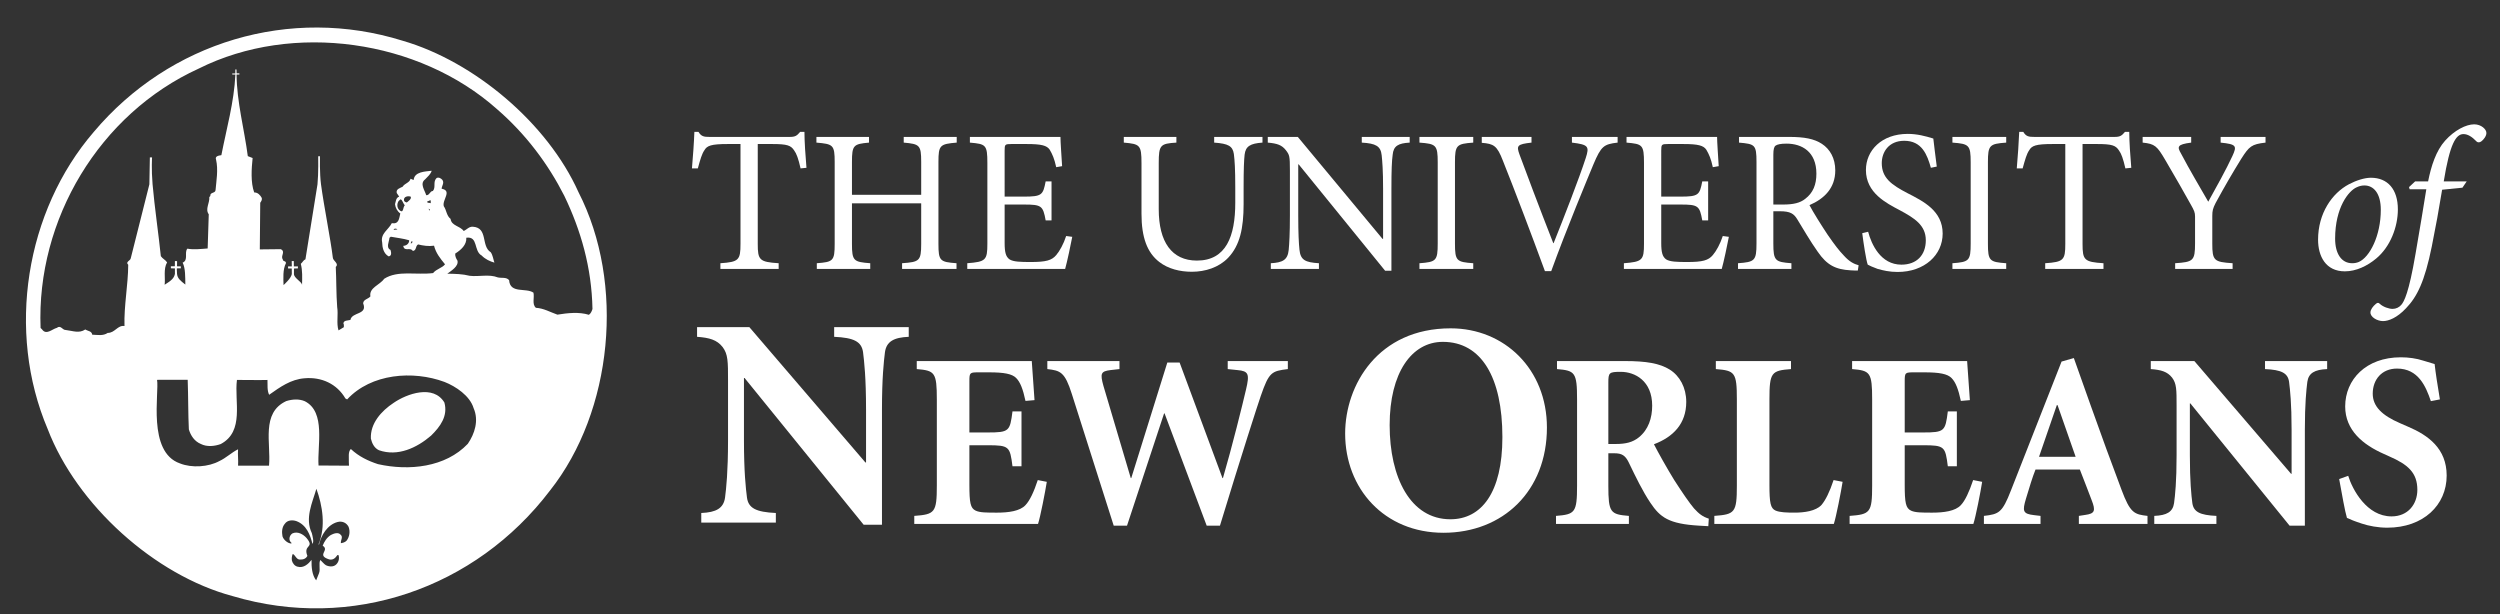 <?xml version="1.0" encoding="UTF-8" standalone="no"?>
<svg
   xmlns:dc="http://purl.org/dc/elements/1.1/"
   xmlns:cc="http://creativecommons.org/ns#"
   xmlns:rdf="http://www.w3.org/1999/02/22-rdf-syntax-ns#"
   xmlns:svg="http://www.w3.org/2000/svg"
   xmlns="http://www.w3.org/2000/svg"
   xmlns:sodipodi="http://sodipodi.sourceforge.net/DTD/sodipodi-0.dtd"
   xmlns:inkscape="http://www.inkscape.org/namespaces/inkscape"
   inkscape:version="1.0 (4035a4fb49, 2020-05-01)"
   sodipodi:docname="UNOLogo-horiz.svg"
   viewBox="0 0 770.667 189.333"
   height="189.333"
   width="770.667"
   xml:space="preserve"
   id="svg2"
   version="1.1"><rect x="0" y="0" width="770.667" height="189.333" fill="#333333" stroke="none"/><defs
     id="defs6"><clipPath
       id="clipPath18"
       clipPathUnits="userSpaceOnUse"><path
         id="path16"
         d="M 0,142 H 578 V 0 H 0 Z" /></clipPath></defs><sodipodi:namedview
     inkscape:current-layer="g10"
     inkscape:window-maximized="0"
     inkscape:window-y="0"
     inkscape:window-x="0"
     inkscape:cy="94.666664"
     inkscape:cx="385.33334"
     inkscape:zoom="1.4532872"
     showgrid="false"
     id="namedview4"
     inkscape:window-height="480"
     inkscape:window-width="802"
     inkscape:pageshadow="2"
     inkscape:pageopacity="0"
     guidetolerance="10"
     gridtolerance="10"
     objecttolerance="10"
     borderopacity="1"
     bordercolor="#666666"
     pagecolor="#ffffff" /><g
     transform="matrix(1.333,0,0,-1.333,0,189.333)"
     inkscape:label="UNOLogo-horiz"
     inkscape:groupmode="layer"
     id="g10"><g
       id="g12"><g
         clip-path="url(#clipPath18)"
         id="g14"><g
           transform="translate(133.773,97.608)"
           id="g20"><path
             id="path22"
             style="fill:#ffffff;fill-opacity:1;fill-rule:nonzero;stroke:none"
             d="m 0,0 c -7.164,15.981 -24.15,30.213 -40.641,35.002 -26.047,8.126 -53.922,-0.284 -71.439,-21.077 -15.785,-18.32 -20.276,-46.105 -10.659,-68.74 6.738,-17.552 24.714,-33.79 42.769,-38.614 27.461,-8.166 56.156,1.753 73.387,24.413 C 7.95,-50.657 10.827,-21.117 0,0 m -67.899,-76.695 c 0.605,0.875 1.774,0.905 2.647,0.618 2.368,-0.869 3.213,-3.195 3.742,-5.284 0.376,0.553 0.034,1.715 -0.145,2.49 -1.663,3.473 0.122,7.038 1.05,10.266 1.443,-3.944 2.198,-8.768 0.508,-12.801 l 0.082,-0.152 c 0.489,2.201 1.985,4.662 4.318,5.272 1.089,0.265 2.042,-0.179 2.532,-1.104 0.419,-1.082 0.223,-2.341 -0.458,-3.218 -0.384,-0.399 -0.848,-0.491 -1.316,-0.579 -0.095,0.698 0.585,1.419 -0.055,1.95 -0.564,0.688 -1.651,0.267 -2.269,-0.06 -0.922,-0.574 -1.518,-1.523 -1.887,-2.473 1.735,-1.082 -1.588,-2.187 1.494,-3.166 0.869,-0.209 1.401,0.274 1.854,0.913 l -0.002,0.077 0.314,0.007 c 0.254,-0.772 0.045,-1.64 -0.566,-2.203 -0.611,-0.562 -1.556,-0.511 -2.348,-0.143 -0.476,0.3 -0.878,0.841 -1.282,1.214 -0.451,-0.79 0.058,-2.103 -0.306,-3.051 l -0.666,-1.66 c -0.967,1.224 -1.102,3.094 -1.067,4.74 -0.678,-0.883 -1.822,-2.005 -3.245,-1.577 -0.631,0.143 -1.112,0.751 -1.287,1.374 -0.092,0.543 -0.03,1.094 0.19,1.571 0.553,-0.222 0.817,-1.23 1.525,-1.291 0.783,-0.058 1.483,0.122 1.855,0.832 -1.049,2.702 1.795,1.755 -0.192,4.135 -0.805,0.915 -2.074,1.588 -3.241,1.087 -0.69,-0.409 -0.974,-1.435 -0.408,-2.047 0.156,-0.072 0.156,-0.149 0.162,-0.306 -0.783,-0.02 -1.822,0.81 -2.079,1.666 -0.18,1.007 -0.14,2.1 0.546,2.903 m -29.548,33.279 0.84,0.016 6.242,-0.005 c 0.14,-3.729 0.097,-8.03 0.269,-11.465 0.431,-1.473 1.329,-2.772 2.755,-3.363 1.426,-0.742 3.221,-0.535 4.617,-0.027 5.556,2.959 3.103,9.889 3.749,14.827 2.505,0.011 4.639,-0.069 7.059,-0.005 0.045,-1.159 -0.106,-2.423 0.387,-3.428 2.538,1.79 4.996,3.575 8.196,3.818 3.904,0.343 7.471,-1.282 9.441,-4.67 l 0.398,-0.222 c 5.552,6.011 15.237,6.741 22.511,4.049 2.612,-1.025 5.88,-3.203 6.74,-6.07 1.252,-2.857 0.242,-5.931 -1.343,-8.242 -5.173,-5.452 -13.603,-6.309 -20.768,-4.704 -2.216,0.723 -4.432,1.755 -6.279,3.503 -0.688,-0.646 -0.417,-1.965 -0.464,-3.059 l 0.037,-0.802 -7.044,0.044 c -0.319,4.567 1.732,12.377 -3.164,14.86 -1.343,0.591 -2.906,0.469 -4.302,0.04 -5.881,-2.737 -3.498,-9.777 -3.987,-14.944 -2.273,0.021 -4.718,0.021 -7.156,0.01 0.092,1.378 -0.102,2.355 -0.003,3.784 -1.386,-0.663 -2.827,-2.042 -4.295,-2.708 -2.545,-1.396 -6.374,-1.657 -9.139,-0.558 -7.6,2.62 -4.759,16.388 -5.297,19.321 M 3.241,-27.027 c -0.147,-0.472 -0.362,-1.025 -0.825,-1.348 -2.291,0.719 -4.943,0.413 -7.284,0.037 -1.66,0.581 -3.166,1.475 -4.973,1.583 -0.963,0.835 -0.3,2.335 -0.566,3.502 -1.75,1.204 -5.395,-0.302 -5.634,2.892 -0.646,0.767 -1.738,0.424 -2.603,0.635 -2.059,0.805 -4.305,0.117 -6.508,0.372 -1.651,0.426 -3.378,0.456 -5.173,0.486 0.84,0.648 2.685,1.712 2.341,3.031 -0.327,0.461 -0.578,1.079 -0.514,1.625 1.309,0.818 2.683,2.027 2.561,3.665 2.809,0.389 1.647,-3.079 3.557,-4.121 0.802,-0.837 1.917,-1.356 2.943,-1.64 -0.253,0.693 -0.361,1.707 -0.847,2.4 -2.313,1.421 -0.549,5.687 -4.153,5.904 -0.868,0.054 -1.398,-0.666 -2.089,-0.997 -0.895,1.226 -2.849,1.176 -3.049,2.809 -0.965,0.757 -0.917,2.006 -1.57,2.929 -0.432,1.473 2.019,3.57 -0.504,4.048 0.065,0.706 0.671,1.346 0.18,2.037 -0.322,0.384 -0.875,0.678 -1.337,0.436 -0.917,-0.887 -0.104,-2.114 -0.86,-2.996 -0.705,-0.02 -0.757,-1.035 -1.54,-0.977 -0.347,1.161 -1.561,2.689 -0.254,3.664 0.606,0.64 1.298,1.204 1.513,1.994 -1.486,-0.197 -3.993,-0.187 -4.171,-2.146 l -0.715,0.294 c -0.207,-0.945 -1.378,-1.054 -1.83,-1.844 -0.616,-0.33 -1.553,-0.514 -1.366,-1.447 l 0.571,-0.842 c -0.78,-0.257 -0.758,-1.114 -0.967,-1.748 0.094,-0.855 0.513,-1.625 1.226,-2.153 -0.284,-1.18 -0.322,-2.511 -1.969,-2.242 -0.748,-1.503 -2.677,-2.415 -2.229,-4.434 0.03,-1.174 0.302,-2.57 1.494,-3.243 0.78,0.099 0.598,0.957 0.431,1.498 -1.11,0.518 -0.289,1.947 -0.235,2.804 l 0.307,0.245 c 1.419,-0.274 2.832,-0.394 4.25,-0.823 0.023,-0.783 -0.67,-1.269 -1.373,-1.289 0.276,-1.475 1.568,-0.189 2.229,-1.186 0.932,0.179 0.51,1.106 1.209,1.515 1.173,-0.279 2.36,-0.484 3.684,-0.292 0.439,-1.707 1.408,-2.928 2.543,-4.307 -0.681,-0.875 -2.005,-1.07 -2.763,-2.027 -3.901,-0.496 -8.161,0.716 -11.315,-1.323 -0.979,-1.434 -3.544,-2.05 -3.178,-4.069 -0.529,-0.64 -1.628,-0.673 -1.678,-1.61 1.09,-2.705 -2.607,-1.944 -2.946,-3.831 -0.623,-0.173 -1.563,-0.04 -1.62,-0.823 0.162,-0.23 0.092,-0.543 0.099,-0.858 l -1.231,-0.738 c -0.516,1.626 -0.023,3.675 -0.307,5.382 -0.234,2.965 -0.177,6.562 -0.327,9.291 0.836,0.808 -0.663,1.391 -0.685,2.172 -0.486,4.105 -2.064,11.923 -2.73,16.931 -0.331,2.455 -0.249,6.501 -0.249,6.501 l -0.396,-0.008 c 0,0 0.08,-3.958 -0.167,-6.483 l -2.787,-17.348 c -0.466,-0.17 -0.611,-0.643 -1.072,-1.045 0.409,-1.552 0.321,-3.195 0.289,-4.835 -0.157,0.767 -1.867,1.535 -1.877,2.485 -0.01,0.603 0.01,1.264 0.01,1.264 l 0.92,0.03 -0.028,0.471 -0.924,-0.01 -0.011,1.236 -0.478,0.005 0.02,-1.239 h -0.865 l 0.002,-0.473 0.838,-0.005 c 0,0 0.035,-0.167 0.027,-1.177 -0.009,-1.012 -1.914,-2.665 -1.914,-2.665 -0.043,1.483 -0.197,3.627 0.548,5.053 0.06,0.629 -0.715,0.295 -0.733,0.92 -0.566,0.765 0.741,1.737 -0.453,2.331 l -4.854,-0.053 0.1,10.787 c 0.224,0.319 0.456,0.638 0.362,1.102 -0.327,0.616 -0.898,1.304 -1.758,1.284 -0.848,2.318 -0.618,5.526 -0.366,7.959 l -1.115,0.439 c -0.793,6.153 -2.543,12.497 -2.597,18.866 l 0.64,-0.005 0.013,0.284 -0.646,-0.005 -0.023,0.895 h -0.271 v -0.915 l -0.71,-0.003 0.012,-0.249 h 0.713 c -0.299,-6.416 -2.074,-12.596 -3.241,-18.644 -0.548,-0.092 -1.563,-0.199 -1.226,-1.047 0.535,-2.331 0.057,-4.923 -0.122,-7.04 -0.055,-0.782 -1.314,-0.423 -1.209,-1.358 l -0.232,-0.242 c 0.117,-1.401 -1.02,-2.764 -0.128,-3.986 l -0.253,-7.902 c -1.329,-0.112 -3.356,-0.324 -4.695,-0.045 -0.765,-0.883 0.304,-2.652 -1.092,-3.238 0.663,-1.309 0.591,-3.34 0.624,-5.07 -1.154,0.899 -1.822,1.443 -1.92,2.457 -0.069,0.689 -0.04,1.289 -0.04,1.289 l 0.915,0.005 -0.002,0.461 -0.878,0.015 0.013,1.192 -0.499,0.022 -0.015,-1.201 -0.93,-0.018 0.018,-0.466 0.927,-0.025 c 0,0 -0.015,-0.536 0,-1.261 -0.177,-0.918 -0.748,-1.521 -2.376,-2.51 0.195,1.49 -0.334,3.662 0.566,5.172 -0.408,0.613 -1.044,0.83 -1.45,1.444 -0.449,4.514 -1.469,11.509 -1.908,16.604 -0.303,3.53 -0.119,6.232 -0.119,6.232 l -0.509,0.005 -0.112,-6.234 -4.308,-17.109 c -0.062,-0.548 -1.308,-0.817 -0.583,-1.498 -0.03,-4.689 -0.997,-9.405 -0.867,-14.164 -1.576,0.264 -2.226,-1.625 -3.872,-1.59 -1.076,-0.736 -2.335,-0.459 -3.589,-0.411 -0.1,0.857 -1.042,0.83 -1.601,1.206 -1.458,-0.978 -2.882,-0.312 -4.534,-0.122 -0.783,-0.023 -1.127,1.218 -2.047,0.491 -1.087,-0.265 -2.458,-1.787 -3.437,-0.327 l -0.322,0.304 c -0.992,25.056 13.608,49.516 36.57,59.983 21.777,10.903 50.941,6.693 68.984,-9.383 C -12.1,13.349 -6.987,6.454 -3.268,-0.87 0.551,-8.815 3.057,-17.42 3.241,-27.027 m -37.38,24.462 c -0.317,0.152 -0.858,-0.022 -0.868,0.369 l 0.771,0.334 c 0.162,-0.152 0.009,-0.469 0.097,-0.703 m -0.197,-1.488 -0.147,-0.239 -0.17,0.465 z m -4.462,3.006 c 0.247,-0.541 -0.519,-1.03 -0.9,-1.354 -0.237,0.073 -0.553,0.142 -0.641,0.449 -0.177,0.932 0.913,1.122 1.541,0.905 m -1.356,-1.992 c -0.456,-0.404 -0.267,-1.805 -1.062,-1.279 -0.796,0.524 -0.823,1.541 -0.374,2.254 l 0.461,0.409 c 0.474,-0.225 0.576,-1.005 0.975,-1.384 m 1.633,-8.239 c 0.159,-0.072 0.084,-0.231 0.092,-0.389 -0.075,-0.082 -0.15,-0.239 -0.386,-0.166 z m -4.218,2.546 c 0.07,0.391 0.7,0.331 0.86,0.099 z m -5.265,-48.279 c 0.267,-1.087 0.765,-2.169 1.875,-2.685 4.347,-1.523 8.757,0.549 12.042,3.375 2.134,2.087 3.946,4.558 3.082,7.661 -2.546,4.228 -8.671,2.035 -11.745,-0.083 -2.844,-1.872 -5.426,-4.756 -5.254,-8.268" /></g><g
           transform="translate(203.962,20.69)"
           id="g24"><path
             id="path26"
             style="fill:#ffffff;fill-opacity:1;fill-rule:nonzero;stroke:none"
             d="m 0,0 h -4.24 l -27.536,33.933 h -0.14 V 19.544 c 0,-7.305 0.422,-11.133 0.698,-13.282 0.342,-2.436 2.087,-3.34 6.676,-3.55 V 0.488 h -17.245 v 2.224 c 3.475,0.138 5.145,1.114 5.496,3.55 0.275,2.149 0.693,5.977 0.693,13.282 v 13.763 c 0,4.444 0,6.122 -1.256,7.787 -1.319,1.671 -3.054,2.154 -5.905,2.361 v 2.231 h 12.097 l 26.833,-31.29 h 0.147 v 12.232 c 0,7.305 -0.423,11.123 -0.695,13.284 -0.352,2.431 -2.092,3.336 -6.679,3.543 v 2.231 H 6.19 V 43.455 C 2.71,43.315 1.04,42.343 0.693,39.912 0.421,37.751 0,33.933 0,26.628 Z" /></g><g
           transform="translate(216.65,49.67)"
           id="g28"><path
             id="path30"
             style="fill:#ffffff;fill-opacity:1;fill-rule:nonzero;stroke:none"
             d="m 0,0 c 0,6.26 -0.469,6.664 -4.642,7.013 v 1.854 h 26.597 c 0.057,-0.979 0.348,-5.218 0.635,-9.036 l -2.089,-0.18 C 19.925,2.379 19.29,4.001 18.365,4.926 17.437,5.911 15.521,6.26 12.105,6.26 H 9.847 c -2.206,0 -2.319,0 -2.319,-2.031 V -7.646 h 4.226 c 4.991,0 5.158,0.29 5.741,4.867 h 2.086 v -12.686 h -2.086 c -0.583,4.576 -0.75,4.863 -5.741,4.863 H 7.528 v -9.096 c 0,-4.228 0.232,-5.442 1.451,-6.026 0.982,-0.463 2.543,-0.463 4.921,-0.463 2.665,0 5.335,0.349 6.601,1.74 0.99,1.04 1.925,3.011 2.844,5.794 l 2.087,-0.407 c -0.354,-2.261 -1.506,-8.171 -2.027,-9.732 H -5.217 v 1.853 C -0.469,-26.591 0,-26.187 0,-19.93 Z" /></g><g
           transform="translate(258.886,56.683)"
           id="g32"><path
             id="path34"
             style="fill:#ffffff;fill-opacity:1;fill-rule:nonzero;stroke:none"
             d="m 0,0 -2.087,-0.234 c -2.198,-0.285 -2.428,-0.748 -1.622,-3.648 l 6.321,-21.321 h 0.117 l 8.336,26.714 h 2.845 l 9.906,-26.714 h 0.115 c 2.149,7.356 4.522,16.978 5.332,20.454 0.868,3.646 0.578,4.285 -1.969,4.515 L 25.033,0 V 1.854 H 38.938 V 0 c -3.764,-0.464 -4.35,-0.693 -6.257,-6.202 -0.633,-1.795 -4.577,-14.021 -9.443,-30.009 h -3.069 l -9.737,25.955 H 10.318 L 1.745,-36.211 h -3.077 l -9.674,30.417 C -12.629,-0.639 -13.673,-0.35 -16.682,0 V 1.854 L 0,1.854 Z" /></g><g
           transform="translate(335.479,66.106)"
           id="g36"><path
             id="path38"
             style="fill:#ffffff;fill-opacity:1;fill-rule:nonzero;stroke:none"
             d="m 0,0 c 12.446,0 22.259,-9.458 22.259,-22.941 0,-14.678 -10.158,-24.338 -23.927,-24.338 -13.69,0 -22.734,10.22 -22.734,22.949 C -24.402,-13.143 -16.824,0 0,0 m -0.064,-44.156 c 7.156,0 12.025,6.123 12.025,18.988 0,13.835 -4.869,22.039 -13.766,22.039 -7.231,0 -12.307,-7.162 -12.307,-19.26 0,-12.097 4.797,-21.767 14.048,-21.767" /></g><g
           transform="translate(371.941,29.74)"
           id="g40"><path
             id="path42"
             style="fill:#ffffff;fill-opacity:1;fill-rule:nonzero;stroke:none"
             d="m 0,0 c 0,-6.257 0.467,-6.66 4.752,-7.01 v -1.851 h -16.856 v 1.851 c 4.399,0.35 4.871,0.753 4.871,7.01 v 19.931 c 0,6.256 -0.472,6.663 -4.64,7.011 v 1.856 H 3.829 c 4.921,0 8.047,-0.522 10.368,-1.973 2.316,-1.448 3.822,-4.168 3.822,-7.475 0,-5.036 -3.009,-8.107 -7.471,-9.792 0.809,-1.618 3.009,-5.557 4.691,-8.282 1.975,-3.073 3.54,-5.327 4.574,-6.55 1.167,-1.272 1.977,-1.91 3.418,-2.372 l -0.112,-1.742 -2.084,0.117 c -7.064,0.41 -9.037,1.91 -11.298,5.275 C 7.94,-1.331 6.319,2.029 4.812,5.158 3.944,7.013 3.137,7.474 1.337,7.474 H 0 Z m 0,9.62 h 1.678 c 2.379,0 3.946,0.401 5.34,1.506 2.253,1.792 3.121,4.517 3.121,7.356 0,5.739 -3.996,7.823 -7.244,7.823 C 0.175,26.305 0,26.13 0,23.81 Z" /></g><g
           transform="translate(409.196,29.971)"
           id="g44"><path
             id="path46"
             style="fill:#ffffff;fill-opacity:1;fill-rule:nonzero;stroke:none"
             d="m 0,0 c 0,-4.228 0.229,-5.504 1.451,-6.024 0.977,-0.407 2.545,-0.462 4.343,-0.462 2.266,0 4.931,0.346 6.259,1.795 0.923,1.099 1.857,2.957 2.782,5.736 L 16.922,0.641 C 16.567,-1.62 15.416,-7.53 14.893,-9.094 h -27.636 v 1.856 c 4.749,0.345 5.21,0.752 5.21,7.009 v 19.928 c 0,6.259 -0.461,6.665 -4.863,7.012 v 1.857 H 4.986 V 26.711 C 0.466,26.364 0,25.958 0,19.699 Z" /></g><g
           transform="translate(432.95,49.67)"
           id="g48"><path
             id="path50"
             style="fill:#ffffff;fill-opacity:1;fill-rule:nonzero;stroke:none"
             d="m 0,0 c 0,6.26 -0.461,6.664 -4.635,7.013 v 1.854 h 26.597 c 0.057,-0.979 0.349,-5.218 0.636,-9.036 l -2.084,-0.18 C 19.933,2.379 19.294,4.001 18.372,4.926 17.437,5.911 15.527,6.26 12.115,6.26 H 9.849 C 7.647,6.26 7.53,6.26 7.53,4.229 V -7.646 h 4.241 c 4.978,0 5.15,0.29 5.726,4.867 h 2.089 v -12.686 h -2.089 c -0.576,4.576 -0.748,4.863 -5.726,4.863 H 7.53 v -9.096 c 0,-4.228 0.238,-5.442 1.459,-6.026 0.977,-0.463 2.542,-0.463 4.918,-0.463 2.665,0 5.337,0.349 6.607,1.74 0.984,1.04 1.909,3.011 2.841,5.794 l 2.084,-0.407 c -0.351,-2.261 -1.503,-8.171 -2.034,-9.732 H -5.213 v 1.853 C -0.461,-26.591 0,-26.187 0,-19.93 Z" /></g><g
           transform="translate(480.754,22.731)"
           id="g52"><path
             id="path54"
             style="fill:#ffffff;fill-opacity:1;fill-rule:nonzero;stroke:none"
             d="M 0,0 1.506,0.231 C 3.652,0.526 3.937,1.159 2.954,3.647 2.198,5.559 1.1,8.575 0.229,10.717 h -10.255 c -0.688,-1.678 -1.446,-4.228 -2.202,-6.721 -0.867,-2.894 -0.75,-3.535 1.908,-3.824 L -8.867,0 V -1.854 H -21.959 V 0 c 3.47,0.404 4.23,0.693 6.259,5.908 L -4.001,35.689 -1.162,36.5 2.665,25.726 C 5.101,18.831 7.65,11.934 9.85,6.082 11.873,0.638 12.808,0.349 15.872,0 V -1.854 H 0 Z m -9.211,13.673 h 8.461 l -4.176,11.938 h -0.172 z" /></g><g
           transform="translate(533.017,20.471)"
           id="g56"><path
             id="path58"
             style="fill:#ffffff;fill-opacity:1;fill-rule:nonzero;stroke:none"
             d="m 0,0 h -3.535 l -22.944,28.273 h -0.115 V 16.28 c 0,-6.083 0.345,-9.273 0.574,-11.063 0.291,-2.031 1.745,-2.784 5.564,-2.956 V 0.406 h -14.368 v 1.855 c 2.898,0.117 4.29,0.925 4.576,2.956 0.242,1.79 0.584,4.98 0.584,11.063 v 11.472 c 0,3.712 0,5.096 -1.042,6.486 -1.109,1.394 -2.553,1.803 -4.926,1.972 v 1.857 h 10.078 L -3.186,11.992 h 0.118 v 10.196 c 0,6.085 -0.355,9.276 -0.583,11.071 -0.292,2.024 -1.734,2.782 -5.565,2.951 v 1.857 H 5.155 V 36.21 C 2.256,36.096 0.862,35.283 0.573,33.259 0.35,31.464 0,28.273 0,22.188 Z" /></g><g
           transform="translate(543.041,32.001)"
           id="g60"><path
             id="path62"
             style="fill:#ffffff;fill-opacity:1;fill-rule:nonzero;stroke:none"
             d="m 0,0 c 0.982,-3.188 4.285,-9.386 10.021,-9.386 3.824,0 5.97,2.84 5.97,6.143 0,3.941 -2.146,5.85 -6.549,7.76 L 8.281,5.043 c -4.868,2.142 -8.979,5.496 -8.979,11.006 0,6.199 4.813,11.357 12.863,11.357 1.737,0 3.592,-0.232 5.332,-0.812 0.925,-0.287 1.798,-0.519 2.49,-0.751 0.233,-2.089 0.636,-4.694 1.219,-8.174 l -2.089,-0.401 c -1.159,3.418 -2.896,7.531 -7.824,7.531 -3.53,0 -5.619,-2.551 -5.619,-5.796 0,-2.954 2.148,-5.038 6.316,-6.836 l 1.855,-0.81 C 18.484,9.386 22.77,6.319 22.77,0.06 c 0,-6.838 -5.395,-12.058 -13.736,-12.058 -2.141,0 -4.285,0.411 -5.85,0.935 -1.623,0.518 -2.72,0.979 -3.476,1.329 -0.466,1.503 -1.156,5.505 -1.797,8.983 z" /></g><g
           transform="translate(185.139,103.09)"
           id="g64"><path
             id="path66"
             style="fill:#ffffff;fill-opacity:1;fill-rule:nonzero;stroke:none"
             d="m 0,0 c -0.511,2.256 -0.932,3.428 -1.498,4.178 -0.755,1.13 -1.553,1.461 -5.076,1.461 h -3.33 v -23.103 c 0,-3.712 0.374,-4.183 4.836,-4.463 v -1.316 h -13.474 v 1.316 c 4.271,0.28 4.649,0.751 4.649,4.463 V 5.639 h -2.911 c -3.897,0 -4.839,-0.376 -5.449,-1.461 C -22.817,3.383 -23.196,2.067 -23.757,0 h -1.363 c 0.237,2.817 0.471,5.868 0.563,8.454 h 0.942 c 0.658,-1.082 1.269,-1.172 2.583,-1.172 h 18.547 c 1.266,0 1.648,0.281 2.393,1.172 h 0.987 c 0,-2.16 0.234,-5.592 0.469,-8.312 z" /></g><g
           transform="translate(221.248,109.056)"
           id="g68"><path
             id="path70"
             style="fill:#ffffff;fill-opacity:1;fill-rule:nonzero;stroke:none"
             d="M 0,0 C -3.852,-0.329 -4.226,-0.566 -4.226,-4.462 V -23.43 c 0,-3.944 0.374,-4.183 4.179,-4.463 v -1.316 h -12.587 v 1.316 c 3.994,0.28 4.42,0.519 4.42,4.463 v 9.39 h -16.011 v -9.39 c 0,-3.899 0.376,-4.183 4.227,-4.463 v -1.316 h -12.354 v 1.316 c 3.757,0.28 4.131,0.519 4.131,4.463 v 18.968 c 0,3.941 -0.374,4.133 -4.223,4.462 v 1.316 h 12.162 V 0 c -3.567,-0.329 -3.943,-0.566 -3.943,-4.462 v -7.606 h 16.011 v 7.606 c 0,3.896 -0.374,4.133 -4.041,4.462 V 1.316 H 0 Z" /></g><g
           transform="translate(247.967,87.268)"
           id="g72"><path
             id="path74"
             style="fill:#ffffff;fill-opacity:1;fill-rule:nonzero;stroke:none"
             d="m 0,0 c -0.282,-1.553 -1.222,-5.96 -1.643,-7.419 h -22.635 v 1.314 c 4.273,0.326 4.649,0.705 4.649,4.507 v 18.691 c 0,4.225 -0.376,4.367 -4.043,4.694 v 1.317 h 20.947 c 0,-1.18 0.235,-4.368 0.379,-6.764 l -1.363,-0.234 c -0.427,1.972 -0.893,3.006 -1.501,4.039 -0.658,0.984 -1.93,1.315 -5.312,1.315 h -3.565 c -1.458,0 -1.551,-0.097 -1.551,-1.505 V 9.298 h 4.415 c 4.225,0 4.46,0.376 5.073,3.517 h 1.358 V 3.804 H -6.15 c -0.613,3.38 -0.942,3.662 -5.028,3.662 h -4.46 v -8.872 c 0,-2.209 0.282,-3.196 1.13,-3.807 0.887,-0.566 2.53,-0.613 4.878,-0.613 3.568,0 4.886,0.376 5.921,1.6 0.795,0.94 1.689,2.536 2.3,4.413 z" /></g><g
           transform="translate(291.959,109.056)"
           id="g76"><path
             id="path78"
             style="fill:#ffffff;fill-opacity:1;fill-rule:nonzero;stroke:none"
             d="m 0,0 c -2.817,-0.19 -3.896,-0.848 -4.13,-2.775 -0.14,-1.264 -0.235,-3.286 -0.235,-7.605 v -3.852 c 0,-5.539 -0.845,-9.53 -3.567,-12.394 -2.161,-2.256 -5.31,-3.241 -8.406,-3.241 -2.724,0 -5.444,0.658 -7.513,2.254 -2.817,2.163 -4.128,5.683 -4.128,11.177 v 11.689 c 0,4.226 -0.379,4.418 -4.091,4.747 v 1.316 h 12.162 V 0 c -3.709,-0.237 -4.083,-0.521 -4.083,-4.747 v -10.656 c 0,-7.559 3.002,-11.879 8.827,-11.879 6.763,0 8.872,5.634 8.872,13.379 v 3.523 c 0,4.319 -0.139,6.292 -0.326,7.753 C -6.9,-0.798 -7.885,-0.237 -11.173,0 V 1.316 L 0,1.316 Z" /></g><g
           transform="translate(326.002,109.056)"
           id="g80"><path
             id="path82"
             style="fill:#ffffff;fill-opacity:1;fill-rule:nonzero;stroke:none"
             d="m 0,0 c -2.627,-0.143 -3.754,-0.753 -3.938,-2.82 -0.195,-1.408 -0.287,-3.519 -0.287,-7.887 V -29.63 h -1.459 l -19.994,24.607 h -0.097 v -11.791 c 0,-4.318 0.139,-6.572 0.281,-7.933 0.232,-2.395 1.313,-2.956 4.505,-3.146 v -1.316 h -11.126 v 1.316 c 2.722,0.145 3.896,0.751 4.131,3.054 0.139,1.453 0.281,3.707 0.281,8.025 v 10.335 c 0,3.425 -0.092,3.614 -0.942,4.739 -0.932,1.174 -1.969,1.55 -4.175,1.74 v 1.316 h 6.947 l 19.584,-23.575 h 0.137 v 11.552 c 0,4.32 -0.185,6.479 -0.329,7.795 C -6.708,-0.798 -7.84,-0.19 -11.08,0 V 1.316 H 0 Z" /></g><g
           transform="translate(328.259,79.848)"
           id="g84"><path
             id="path86"
             style="fill:#ffffff;fill-opacity:1;fill-rule:nonzero;stroke:none"
             d="m 0,0 v 1.313 c 3.852,0.282 4.225,0.566 4.225,4.555 v 18.783 c 0,3.992 -0.373,4.273 -4.225,4.557 v 1.314 H 12.441 V 29.208 C 8.595,28.924 8.214,28.643 8.214,24.651 V 5.868 c 0,-4.036 0.381,-4.273 4.227,-4.555 V 0 Z" /></g><g
           transform="translate(374.087,109.056)"
           id="g88"><path
             id="path90"
             style="fill:#ffffff;fill-opacity:1;fill-rule:nonzero;stroke:none"
             d="m 0,0 c -3.199,-0.374 -3.802,-0.798 -5.59,-5.023 -1.268,-3.057 -6.247,-14.982 -9.764,-24.699 h -1.458 c -3.149,8.59 -6.998,18.731 -9.719,25.539 -1.362,3.525 -2.115,3.901 -4.884,4.135 v 1.364 h 11.502 V 0 c -3.333,-0.374 -3.52,-0.703 -2.768,-2.775 1.217,-3.333 4.648,-12.441 7.798,-20.468 h 0.087 c 2.354,5.868 5.918,15.026 7.422,19.673 0.89,2.722 0.608,3.101 -3.191,3.57 V 1.316 L 0,1.316 Z" /></g><g
           transform="translate(399.812,87.268)"
           id="g92"><path
             id="path94"
             style="fill:#ffffff;fill-opacity:1;fill-rule:nonzero;stroke:none"
             d="m 0,0 c -0.279,-1.553 -1.22,-5.96 -1.644,-7.419 h -22.629 v 1.314 c 4.273,0.326 4.647,0.705 4.647,4.507 v 18.691 c 0,4.225 -0.374,4.367 -4.039,4.694 v 1.317 h 20.942 c 0,-1.18 0.235,-4.368 0.377,-6.764 L -3.71,16.106 c -0.421,1.972 -0.894,3.006 -1.503,4.039 -0.655,0.984 -1.925,1.315 -5.3,1.315 h -3.569 c -1.456,0 -1.556,-0.097 -1.556,-1.505 V 9.298 h 4.415 c 4.23,0 4.464,0.376 5.073,3.517 h 1.361 V 3.804 H -6.15 c -0.609,3.38 -0.943,3.662 -5.023,3.662 h -4.465 v -8.872 c 0,-2.209 0.282,-3.196 1.127,-3.807 0.895,-0.566 2.535,-0.613 4.883,-0.613 3.572,0 4.887,0.376 5.918,1.6 0.798,0.94 1.693,2.536 2.304,4.413 z" /></g><g
           transform="translate(429.636,79.473)"
           id="g96"><path
             id="path98"
             style="fill:#ffffff;fill-opacity:1;fill-rule:nonzero;stroke:none"
             d="m 0,0 c -0.568,0 -1.082,0 -1.646,0.045 -3.524,0.192 -5.499,1.221 -7.607,4.272 -1.643,2.304 -3.336,5.21 -4.742,7.516 -0.802,1.314 -1.595,1.875 -4.04,1.875 h -1.501 V 6.242 c 0,-3.989 0.421,-4.273 4.178,-4.552 V 0.376 h -12.35 V 1.69 c 3.85,0.279 4.275,0.563 4.275,4.552 V 25.12 c 0,3.994 -0.376,4.136 -4.043,4.462 v 1.316 h 11.652 c 3.423,0 5.723,-0.423 7.511,-1.597 1.875,-1.224 3.098,-3.331 3.098,-6.153 0,-4.033 -2.49,-6.528 -5.966,-8.026 0.798,-1.549 2.773,-4.697 4.181,-6.811 1.688,-2.443 2.628,-3.665 3.802,-4.884 1.268,-1.41 2.344,-1.922 3.383,-2.206 z m -17.28,15.261 c 2.387,0 3.941,0.376 5.113,1.314 1.834,1.405 2.587,3.29 2.587,5.825 0,5.068 -3.338,6.948 -6.907,6.948 -1.359,0 -2.159,-0.187 -2.535,-0.469 -0.328,-0.234 -0.514,-0.802 -0.514,-2.071 V 15.261 Z" /></g><g
           transform="translate(446.53,103.233)"
           id="g100"><path
             id="path102"
             style="fill:#ffffff;fill-opacity:1;fill-rule:nonzero;stroke:none"
             d="m 0,0 c -0.843,3.001 -2.062,6.244 -6.15,6.244 -3.612,0 -5.207,-2.63 -5.207,-5.167 0,-3.423 2.253,-5.023 5.955,-6.948 3.67,-1.879 8.127,-4.083 8.127,-9.343 0,-4.931 -4.176,-8.877 -10.428,-8.877 -1.922,0 -3.423,0.377 -4.6,0.705 -1.171,0.424 -1.879,0.753 -2.298,0.985 -0.374,0.987 -0.987,5.031 -1.271,7.279 l 1.363,0.33 c 0.756,-2.862 2.867,-7.609 7.7,-7.609 3.523,0 5.637,2.209 5.637,5.636 0,3.475 -2.583,5.118 -6.104,6.998 -3.002,1.598 -7.746,3.943 -7.746,9.251 0,4.504 3.612,8.356 9.674,8.356 2.16,0 4.128,-0.516 5.913,-1.077 C 0.75,5.07 0.992,3.238 1.363,0.281 Z" /></g><g
           transform="translate(451.513,79.848)"
           id="g104"><path
             id="path106"
             style="fill:#ffffff;fill-opacity:1;fill-rule:nonzero;stroke:none"
             d="m 0,0 v 1.313 c 3.852,0.282 4.223,0.566 4.223,4.555 v 18.783 c 0,3.992 -0.371,4.273 -4.223,4.557 v 1.314 H 12.439 V 29.208 C 8.59,28.924 8.211,28.643 8.211,24.651 V 5.868 c 0,-4.036 0.379,-4.273 4.228,-4.555 V 0 Z" /></g><g
           transform="translate(491.512,103.09)"
           id="g108"><path
             id="path110"
             style="fill:#ffffff;fill-opacity:1;fill-rule:nonzero;stroke:none"
             d="m 0,0 c -0.514,2.256 -0.939,3.428 -1.5,4.178 -0.753,1.13 -1.556,1.461 -5.068,1.461 h -3.338 v -23.103 c 0,-3.712 0.376,-4.183 4.839,-4.463 v -1.316 h -13.477 v 1.316 c 4.275,0.28 4.649,0.751 4.649,4.463 V 5.639 h -2.912 c -3.898,0 -4.839,-0.376 -5.446,-1.461 C -22.816,3.383 -23.19,2.067 -23.759,0 h -1.358 c 0.234,2.817 0.466,5.868 0.565,8.454 h 0.935 c 0.656,-1.082 1.266,-1.172 2.585,-1.172 h 18.545 c 1.268,0 1.647,0.281 2.397,1.172 h 0.986 c 0,-2.16 0.231,-5.592 0.468,-8.312 z" /></g><g
           transform="translate(523.921,109.056)"
           id="g112"><path
             id="path114"
             style="fill:#ffffff;fill-opacity:1;fill-rule:nonzero;stroke:none"
             d="m 0,0 c -3.243,-0.374 -3.762,-0.848 -5.595,-3.709 -2.111,-3.428 -3.709,-6.153 -5.96,-10.284 -0.61,-1.223 -0.755,-1.737 -0.755,-2.956 v -6.392 c 0,-3.941 0.376,-4.272 4.697,-4.552 v -1.316 H -20.9 v 1.316 c 4.177,0.28 4.601,0.564 4.601,4.552 v 6.25 c 0,0.935 -0.186,1.361 -0.984,2.769 -1.643,2.912 -3.333,5.961 -5.918,10.328 -1.877,3.196 -2.394,3.712 -5.218,3.994 v 1.316 h 11.228 V 0 c -3.332,-0.424 -3.241,-0.985 -2.346,-2.538 1.97,-3.756 4.27,-7.606 6.292,-11.128 1.735,3.101 4.27,7.7 5.584,10.562 1.082,2.351 0.94,2.73 -2.722,3.104 V 1.316 L 0,1.316 Z" /></g><g
           transform="translate(536.072,86.609)"
           id="g116"><path
             id="path118"
             style="fill:#ffffff;fill-opacity:1;fill-rule:nonzero;stroke:none"
             d="m 0,0 c 0,6.107 3.24,10.754 7.139,12.818 1.688,0.892 3.615,1.503 5.073,1.503 3.893,0 6.242,-2.672 6.242,-7.323 0,-4.039 -1.735,-8.641 -5.02,-11.363 C 11.407,-6.055 8.827,-7.324 6.197,-7.324 1.742,-7.324 0,-3.804 0,0 m 9.393,-5.167 c 2.535,1.082 5.115,6.062 5.115,12.07 0,3.804 -1.643,5.636 -3.799,5.636 -0.706,0 -1.267,-0.187 -1.787,-0.426 C 7.089,11.317 3.943,7.466 3.943,0.239 c 0,-3.477 1.456,-5.686 3.952,-5.686 0.555,0 1.027,0.095 1.498,0.28" /></g><g
           transform="translate(561.518,100.084)"
           id="g120"><path
             id="path122"
             style="fill:#ffffff;fill-opacity:1;fill-rule:nonzero;stroke:none"
             d="m 0,0 c 0.71,3.57 1.835,7.092 3.948,9.438 2.164,2.401 4.834,3.762 6.714,3.762 1.643,0 2.864,-1.179 2.819,-2.022 0,-0.703 -0.658,-1.548 -1.176,-1.922 C 11.928,8.972 11.462,8.924 11.136,9.301 10.144,10.331 9.158,10.944 8.172,10.944 6.438,10.944 5.028,8.69 3.617,0 H 8.925 L 7.939,-1.453 3.243,-1.924 C 2.396,-7.089 1.882,-9.856 0.848,-15.069 c -1.643,-8.079 -3.378,-11.599 -5.963,-14.276 -2.065,-2.204 -4.038,-2.959 -5.305,-2.959 -1.361,0 -2.957,0.939 -2.912,2.021 0,0.609 0.566,1.411 1.267,1.972 0.377,0.329 0.611,0.279 0.895,0 0.75,-0.708 2.111,-1.171 2.959,-1.171 0.795,0 1.545,0.371 2.014,0.94 0.616,0.702 1.742,2.671 3.288,11.783 1.127,6.434 1.742,10.328 2.493,14.934 H -4.268 L -4.41,-1.313 -3.001,0 Z" /></g></g></g></g></svg>
